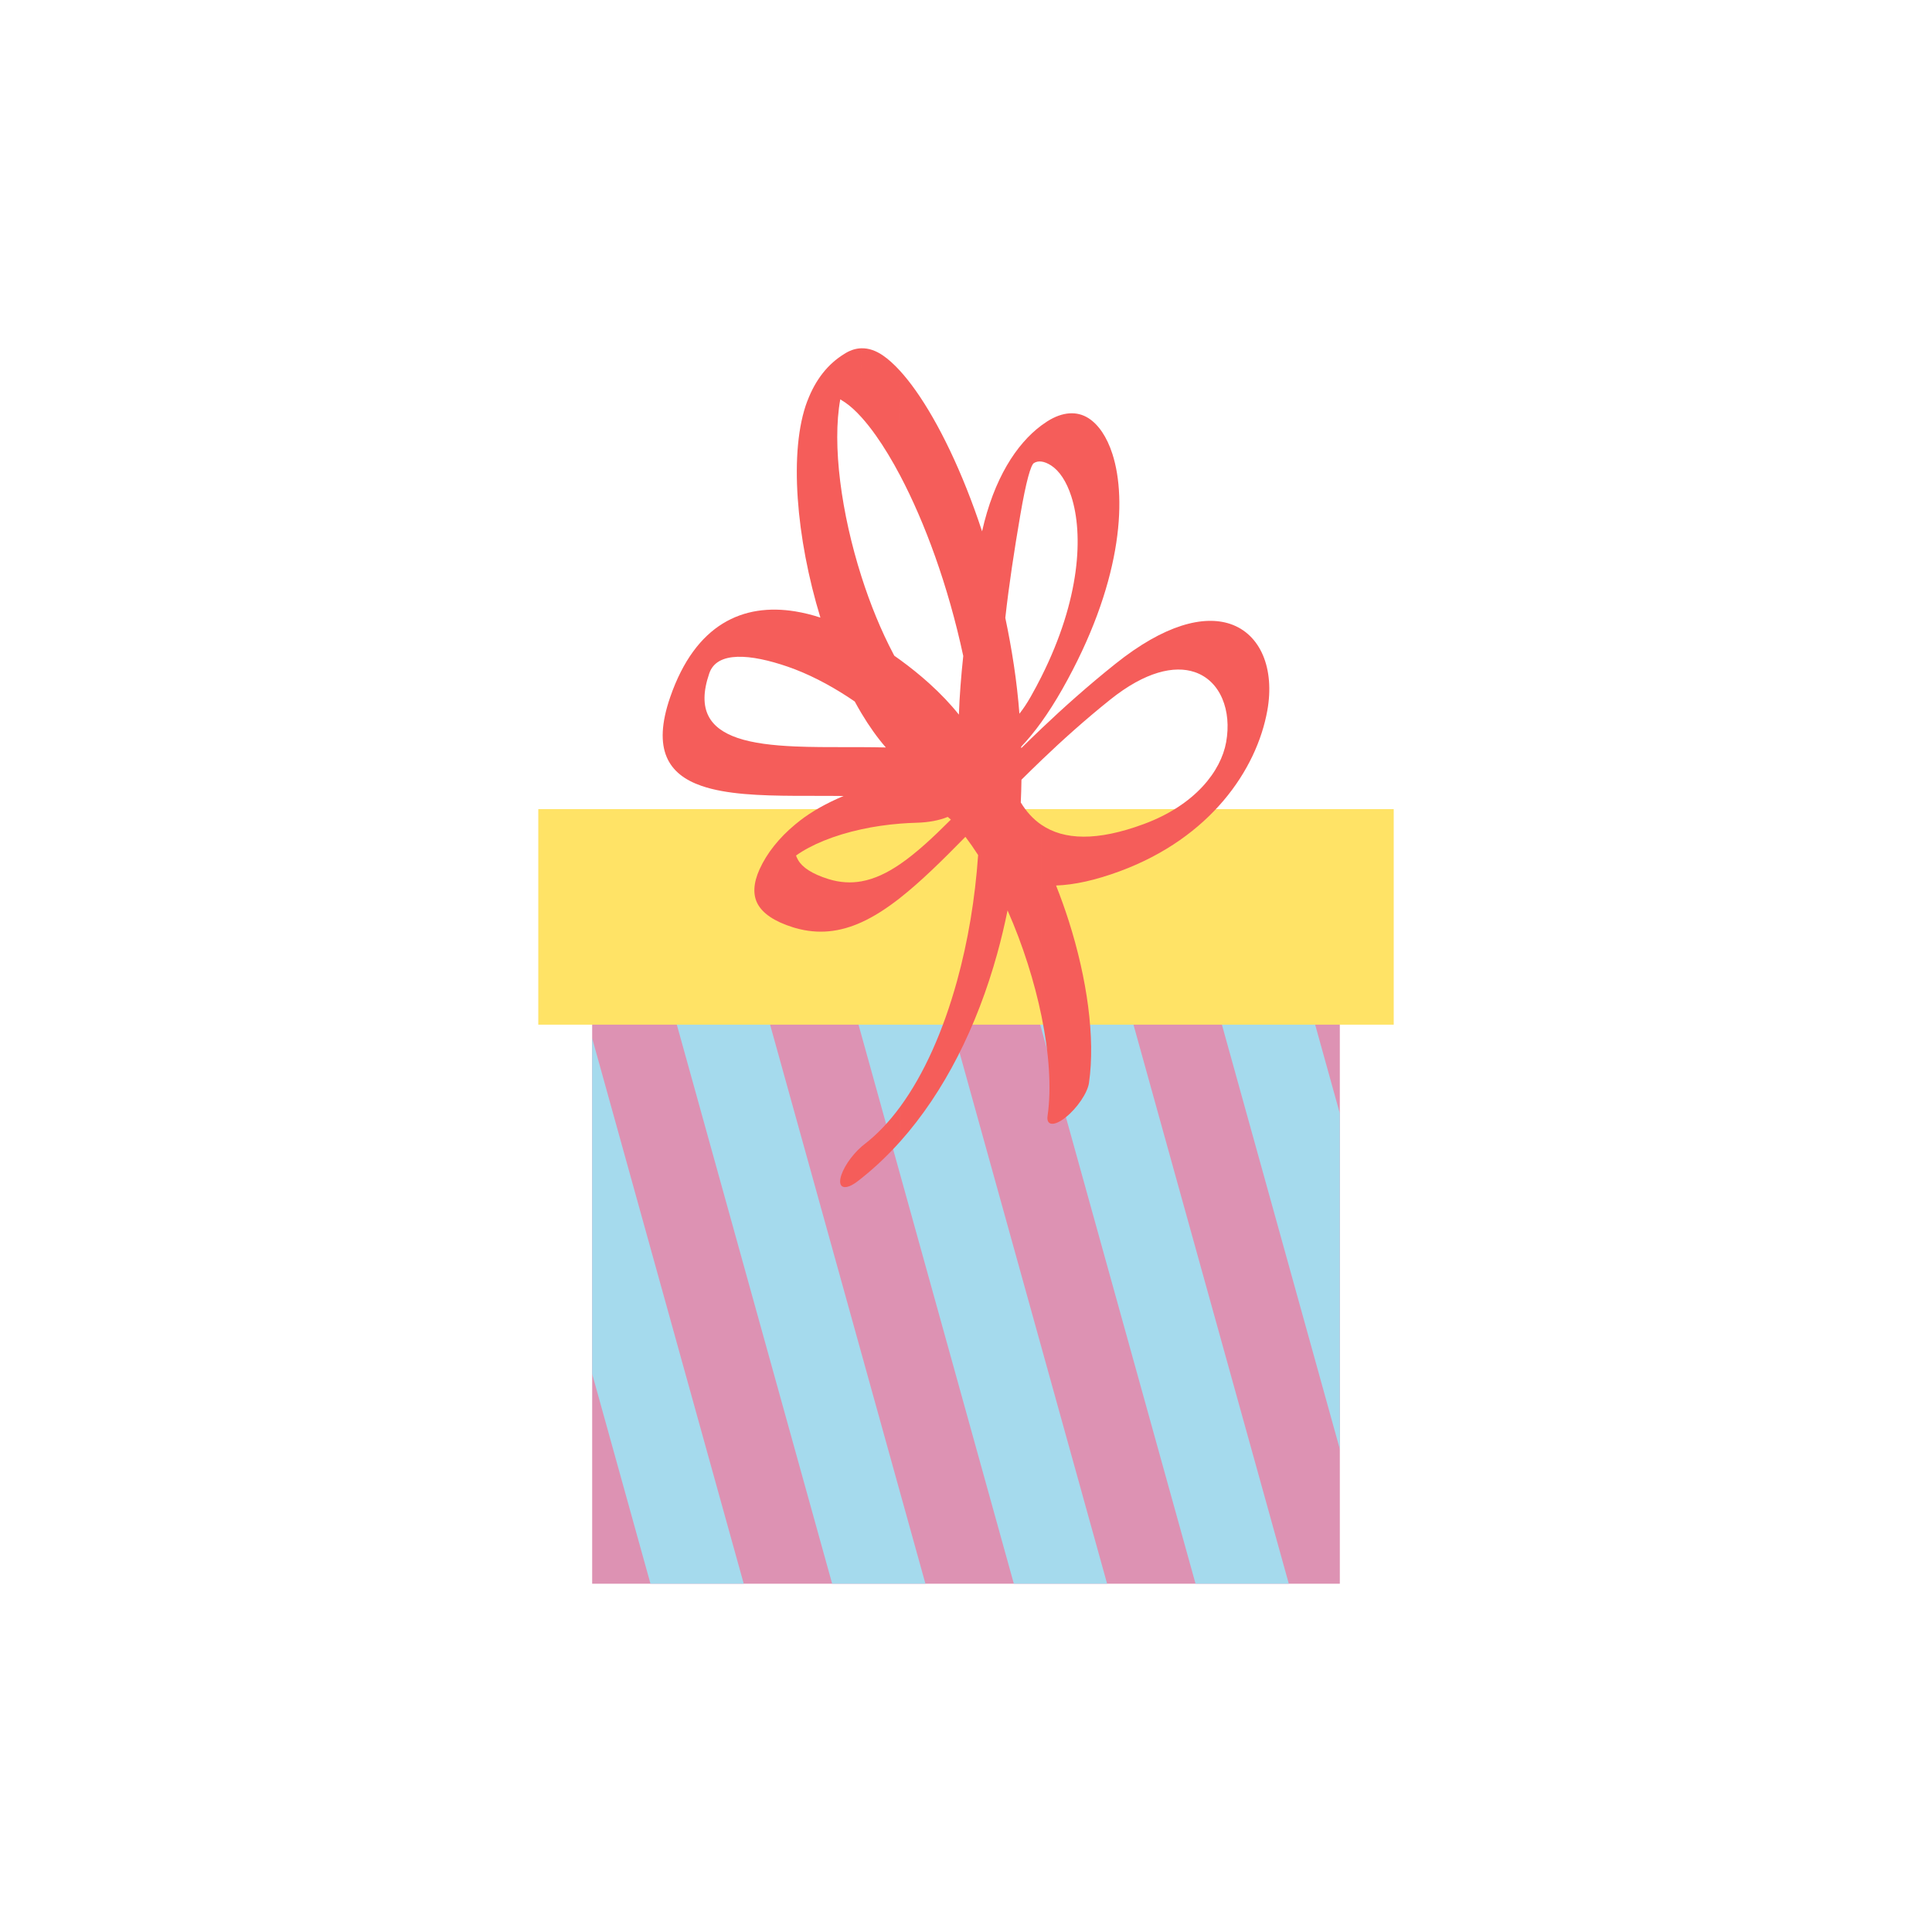 <?xml version="1.0" encoding="utf-8"?>
<!-- Generator: Adobe Illustrator 16.0.0, SVG Export Plug-In . SVG Version: 6.00 Build 0)  -->
<!DOCTYPE svg PUBLIC "-//W3C//DTD SVG 1.1//EN" "http://www.w3.org/Graphics/SVG/1.1/DTD/svg11.dtd">
<svg version="1.1" id="Layer_1" xmlns="http://www.w3.org/2000/svg" xmlns:xlink="http://www.w3.org/1999/xlink" x="0px" y="0px"
	 width="350px" height="350px" viewBox="0 0 350 350" enable-background="new 0 0 350 350" xml:space="preserve">
<g>
	<rect x="107.278" y="156.345" fill-rule="evenodd" clip-rule="evenodd" fill="#DD92B3" width="135.443" height="130.562"/>
	<g>
		<polygon fill-rule="evenodd" clip-rule="evenodd" fill="#A5DAED" points="117.84,286.907 134.735,286.907 107.277,188.082 
			107.277,248.895 		"/>
		<polygon fill-rule="evenodd" clip-rule="evenodd" fill="#A5DAED" points="150.754,286.907 167.651,286.907 131.375,156.345 
			114.478,156.345 		"/>
		<polygon fill-rule="evenodd" clip-rule="evenodd" fill="#A5DAED" points="183.668,286.907 200.564,286.907 164.289,156.345 
			147.392,156.345 		"/>
		<polygon fill-rule="evenodd" clip-rule="evenodd" fill="#A5DAED" points="216.584,286.907 233.48,286.907 197.204,156.345 
			180.308,156.345 		"/>
		<polygon fill-rule="evenodd" clip-rule="evenodd" fill="#A5DAED" points="242.72,201.7 230.12,156.345 213.224,156.345 
			242.72,262.51 		"/>
	</g>
	<rect x="97.516" y="146.583" fill-rule="evenodd" clip-rule="evenodd" fill="#FFE366" width="154.969" height="39.046"/>
	<path fill="#F55D5A" d="M188.674,77.054c0.342-0.252,0.687-0.49,1.032-0.711c2.807-1.789,5.421-1.91,7.503-0.574
		c1.787,1.149,3.325,3.372,4.322,6.489c2.715,8.465,1.575,23.783-9.067,42.563c-1.261,2.225-2.525,4.21-3.79,5.967v-8.227
		c7.06-14.08,7.604-25.782,5.412-32.615c-0.877-2.743-2.183-4.668-3.674-5.626c-0.612-0.393-1.2-0.632-1.738-0.704V77.054
		L188.674,77.054z M188.674,131.984v5.727c3.761-3.6,7.885-7.31,12.457-10.97c6.365-5.091,11.603-6.227,15.285-4.99
		c2.333,0.786,4.034,2.517,5.013,4.818c0.958,2.249,1.216,5.003,0.696,7.896c-0.943,5.211-5.57,11.354-14.887,14.81
		c-8.545,3.169-14.516,2.906-18.564,0.151v34.638c1.367,6.651,1.839,13.004,1.1,18.103c-0.258,1.791,1.213,1.901,3.282,0.251
		c2.073-1.652,3.963-4.442,4.221-6.232c1.187-8.19-0.37-18.99-3.637-29.264c-0.698-2.197-1.477-4.373-2.322-6.502
		c3.293-0.116,7.136-0.951,11.606-2.608c16.336-6.062,24.717-18.314,26.662-29.082c0.682-3.772,0.386-7.266-0.787-10.021
		c-1.152-2.706-3.16-4.745-5.926-5.675c-4.794-1.611-11.882,0.082-20.84,7.252C197.076,124.249,192.666,128.188,188.674,131.984z
		 M163.089,200.484c4.33-5.909,7.799-13.785,10.276-22.734c1.988-7.192,3.282-14.929,3.831-22.849
		c-0.748-1.162-1.515-2.266-2.301-3.301c-4.268,4.356-8.12,8.141-11.807,11.041v-6.116c2.893-1.981,5.881-4.751,9.172-8.046
		c-0.18-0.168-0.366-0.331-0.563-0.488c-1.559,0.634-3.451,0.999-5.696,1.059c-0.985,0.028-1.959,0.079-2.913,0.155v-29.647
		c1.86,1.351,3.619,2.778,5.228,4.227c2.083,1.876,3.918,3.81,5.395,5.679c0.122-3.392,0.398-6.955,0.792-10.628
		c-2.771-12.907-7.012-24.294-11.414-32.648V67.226c0.917,1.01,1.856,2.191,2.803,3.531c4.126,5.838,8.483,14.744,12.02,25.499
		c2.139-9.514,6.2-15.814,10.763-19.201v6.562c-0.512-0.065-0.978,0.021-1.378,0.273c-0.544,0.348-1.396,3.185-2.474,9.5
		c-1.079,6.309-2.041,12.583-2.701,18.544c0.591,2.795,1.113,5.66,1.555,8.579c0.438,2.898,0.769,5.832,1.001,8.783
		c0.685-0.864,1.37-1.888,2.047-3.083c0.7-1.233,1.348-2.449,1.95-3.65v8.227c-1.225,1.703-2.449,3.192-3.675,4.481l0.007,0.266
		c1.185-1.167,2.406-2.352,3.668-3.551v5.727c-1.246,1.194-2.455,2.376-3.627,3.54c-0.019,1.374-0.06,2.747-0.123,4.117
		c1.005,1.665,2.245,3.033,3.75,4.058v34.638c-0.641-3.117-1.479-6.302-2.481-9.453c-1.052-3.315-2.286-6.582-3.664-9.69
		c-0.542,2.665-1.165,5.282-1.872,7.838c-3.646,13.172-9.559,25.048-17.567,34.024V200.484z M156.076,207.718
		c0.168-0.146,0.341-0.286,0.511-0.418c2.341-1.8,4.513-4.099,6.502-6.815v6.298c-2.184,2.447-4.521,4.678-7.013,6.661V207.718
		L156.076,207.718z M163.089,162.641c-2.384,1.875-4.698,3.381-7.013,4.431v-7.416c2.35-0.421,4.651-1.514,7.013-3.132V162.641
		L163.089,162.641z M156.076,63.094c1.281-0.026,2.567,0.412,3.836,1.272c1.014,0.69,2.08,1.652,3.177,2.859v18.961
		c-1.459-2.769-2.938-5.205-4.386-7.254c-0.893-1.265-1.773-2.378-2.627-3.325V63.094L156.076,63.094z M163.089,119.558v29.647
		c-2.474,0.195-4.827,0.548-7.013,1.021v-14.873c1.481,0.006,2.952,0.021,4.402,0.056c-1.551-1.781-3.025-3.86-4.402-6.162v-24.745
		c1.587,4.97,3.548,9.771,5.781,13.996l0.157,0.295C162.376,119.045,162.733,119.302,163.089,119.558z M155.369,213.997
		c-2.059,1.585-3.458,1.369-3.121-0.481c0.307-1.694,1.965-4.176,3.828-5.798v5.726C155.842,213.63,155.608,213.815,155.369,213.997
		L155.369,213.997z M156.076,167.072c-3.899,1.77-7.799,2.25-12.023,1.036V149.36c0.282-0.234,0.568-0.464,0.864-0.692l0.012-0.007
		v-0.007c2.101-1.626,4.789-3.155,7.896-4.453c-1.791-0.024-3.611-0.024-5.426-0.024c-1.119,0-2.236,0-3.346-0.004v-8.946
		c2.913,0.125,6.016,0.125,9.131,0.125c0.966,0,1.931-0.002,2.893,0.002v14.873c-5.023,1.091-9.166,2.824-11.87,4.762
		c0.071,0.217,0.194,0.486,0.374,0.806c0.749,1.325,2.515,2.526,5.511,3.458c2.073,0.646,4.047,0.752,5.985,0.404V167.072
		L156.076,167.072z M144.053,110.756c1.512,0.245,3.038,0.627,4.571,1.125c-4.373-14.29-5.788-30.253-2.363-39.25l0.011-0.006
		l0.004-0.011c1.485-3.901,3.748-6.702,6.651-8.481c0.124-0.083,0.247-0.157,0.369-0.229c0.917-0.525,1.847-0.792,2.78-0.81v12.514
		c-1.04-1.156-2.043-2.069-2.986-2.709c-0.311-0.211-0.599-0.395-0.864-0.552c-1.506,8.24,0.176,20.649,3.851,32.156v24.745
		c-0.419-0.704-0.831-1.426-1.233-2.168c-3.422-2.348-7.125-4.397-10.79-5.813V110.756z M144.053,168.108
		c-0.131-0.039-0.262-0.077-0.396-0.118c-3.376-1.051-5.423-2.5-6.354-4.15c-0.974-1.727-0.811-3.911,0.298-6.358
		c1.338-2.949,3.545-5.703,6.453-8.123V168.108L144.053,168.108z M144.053,144.172c-6.396-0.034-12.496-0.26-16.953-1.798
		c-6.016-2.075-8.971-6.571-5.688-16.08c4.596-13.317,13.261-17.059,22.642-15.538v10.51c-0.435-0.168-0.872-0.328-1.306-0.477
		c-6.81-2.35-12.858-2.852-14.249,1.175c-2.313,6.704,0.195,10.018,5.07,11.702c2.832,0.977,6.48,1.388,10.484,1.56V144.172z"/>
</g>
</svg>
